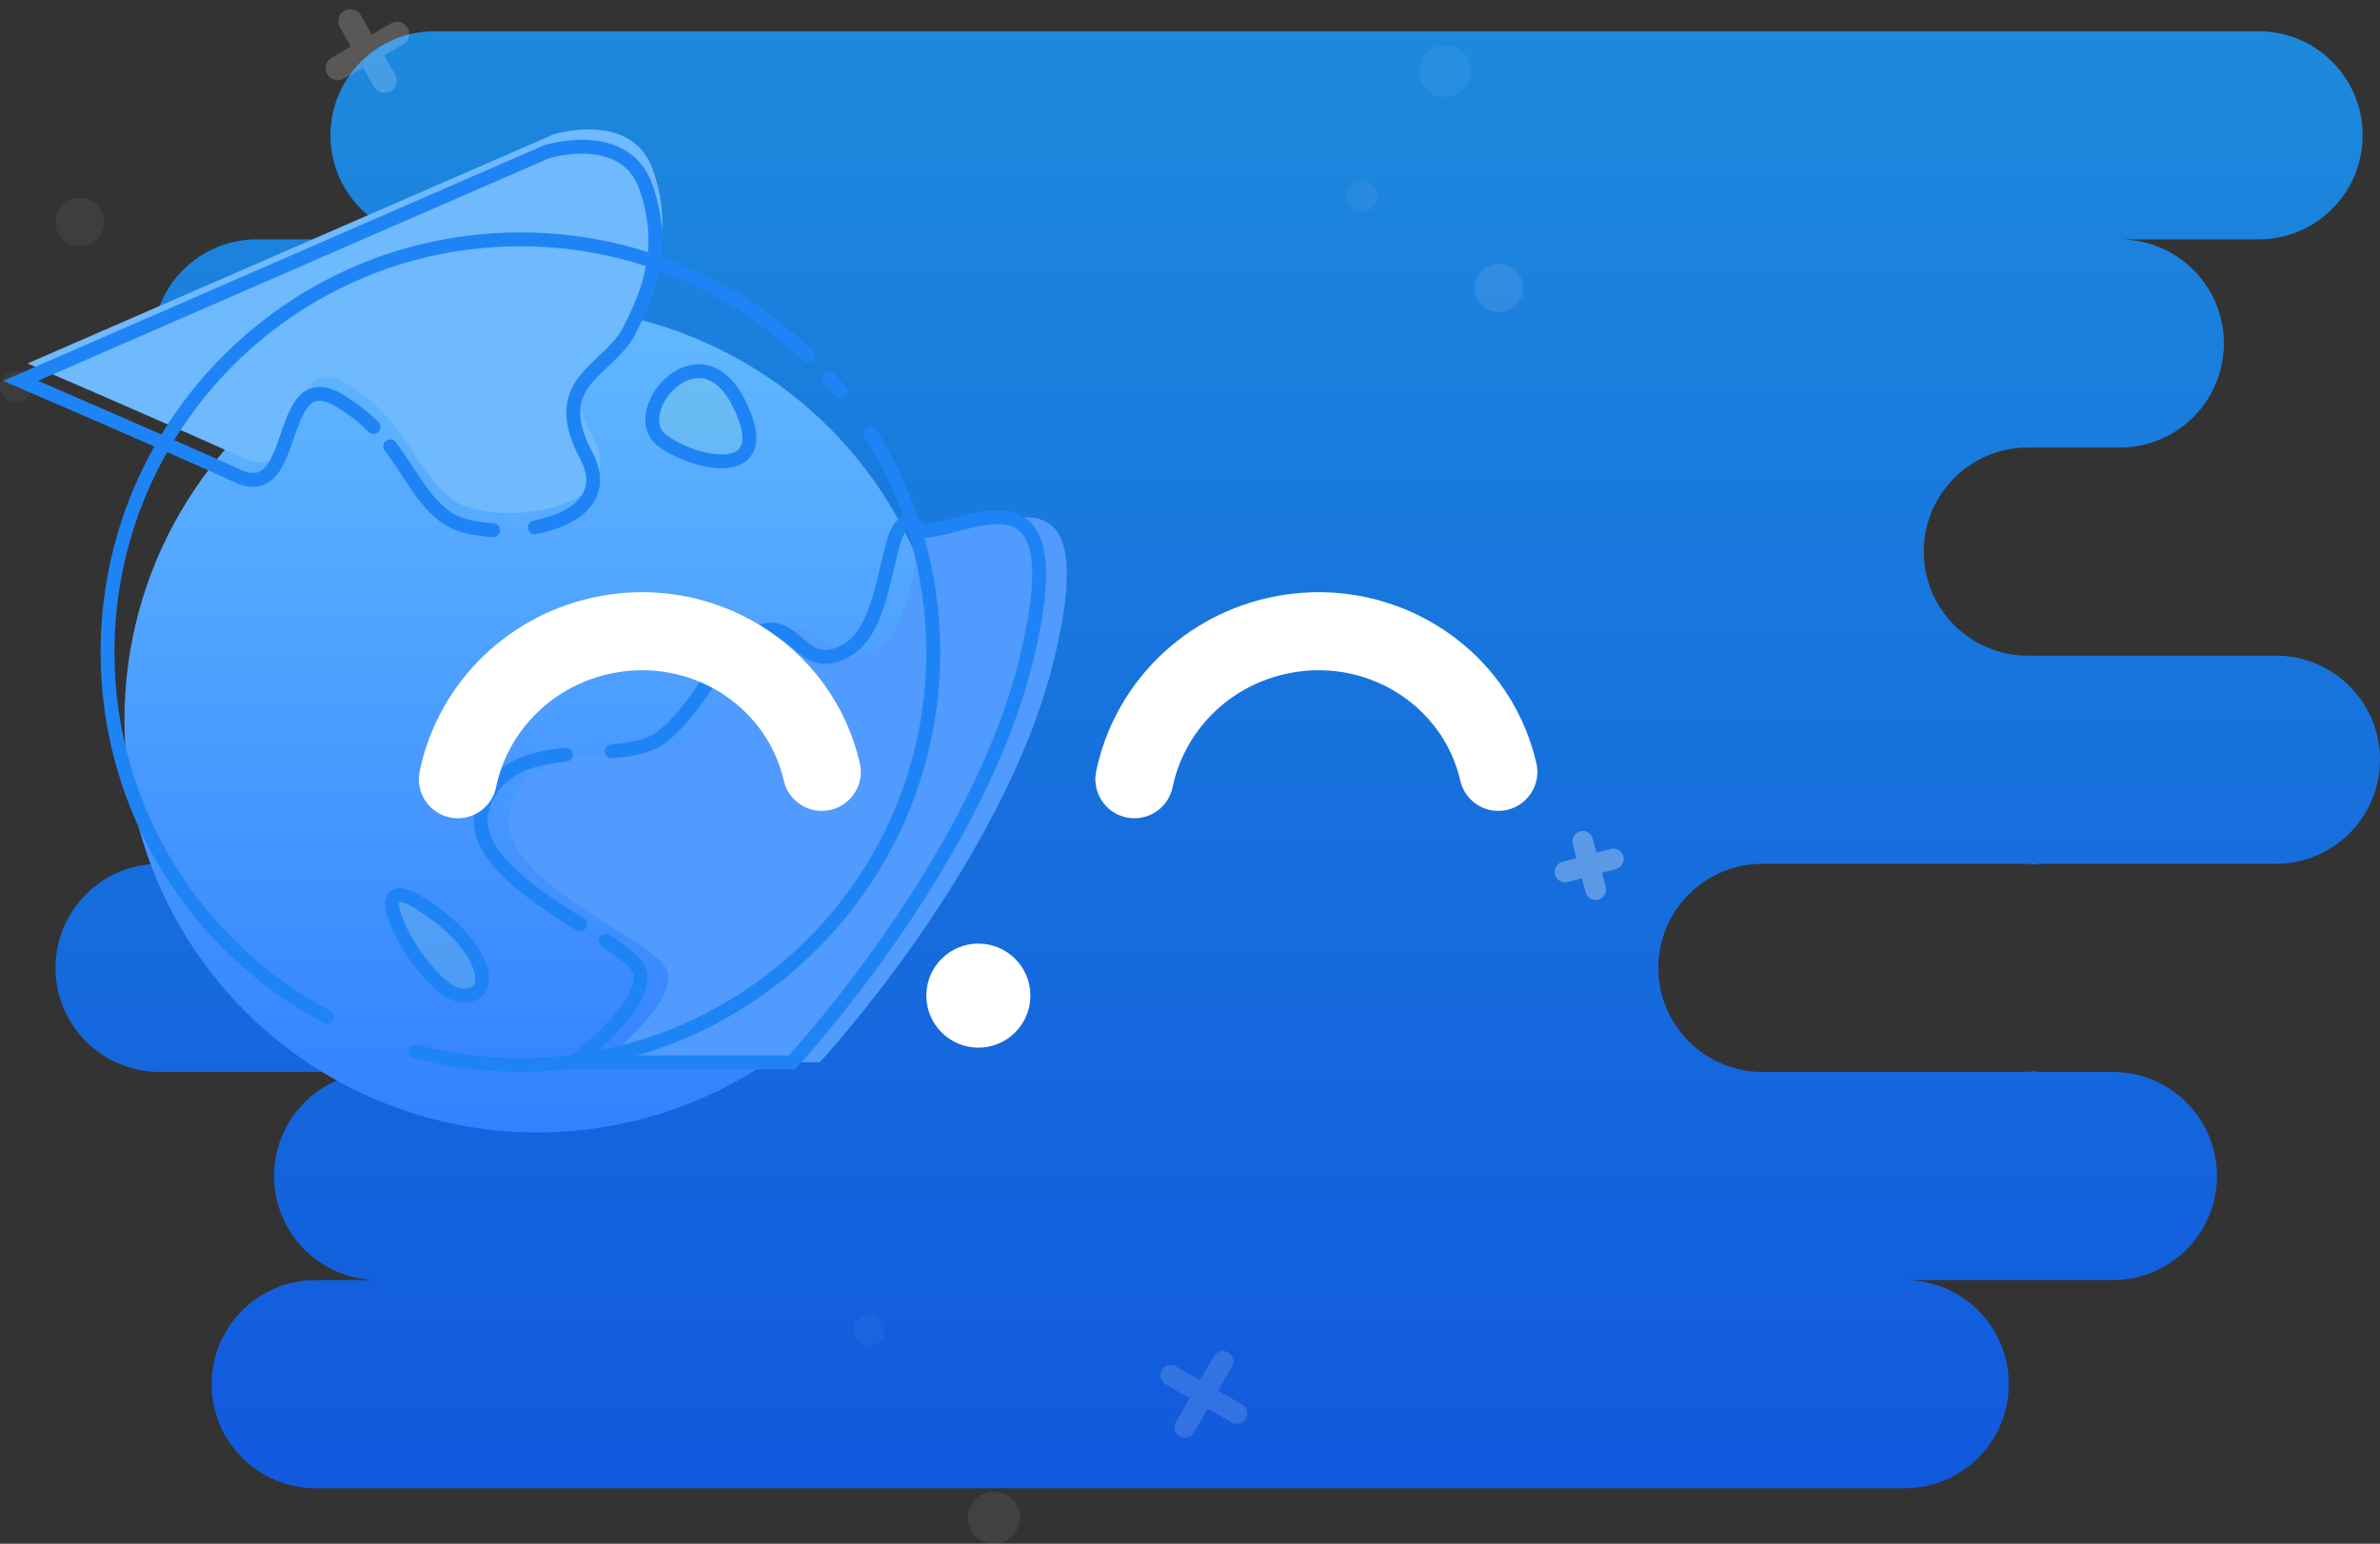 <?xml version="1.0" encoding="UTF-8"?>
<svg width="686px" height="445px" viewBox="0 0 686 445" version="1.1" xmlns="http://www.w3.org/2000/svg" xmlns:xlink="http://www.w3.org/1999/xlink">
    <rect x="0" y="0" width="686" height="445" fill="#333333" stroke="none"/>
    <!-- Generator: Sketch 41.2 (35397) - http://www.bohemiancoding.com/sketch -->
    <title>Artboard</title>
    <desc>Created with Sketch.</desc>
    <defs>
        <linearGradient x1="50%" y1="0%" x2="50%" y2="100%" id="linearGradient-1">
            <stop stop-color="#199BFF" offset="0%"></stop>
            <stop stop-color="#0B61FF" offset="100%"></stop>
        </linearGradient>
        <linearGradient x1="50%" y1="0%" x2="50%" y2="100%" id="linearGradient-2">
            <stop stop-color="#62B8FF" offset="0%"></stop>
            <stop stop-color="#3381FF" offset="100%"></stop>
        </linearGradient>
    </defs>
    <g id="Desktop" stroke="none" stroke-width="1" fill="none" fill-rule="evenodd">
        <g id="Artboard">
            <g id="KoalaEyes">
                <g id="Earth">
                    <path d="M587,249.265 L587,249 L655.998,249 C672.57,249 686,235.569 686,219 C686,202.428 672.568,189 655.998,189 L611.003,189 L584.494,189 C567.929,189 554.5,175.572 554.5,159 C554.5,142.431 567.939,129 584.494,129 L598.997,129 L610.994,129 C627.572,129 641,115.569 641,99 C641,82.428 627.566,69 610.994,69 L436.75,69 L286.499,69 L74.002,69 C57.43,69 44,82.431 44,99 C44,115.572 57.432,129 74.002,129 L129,129 L129,129 L123.002,129 C106.43,129 93,142.431 93,159 C93,175.572 106.432,189 123.002,189 L126.001,189 L129,189 L138.996,189 C155.567,189 169,202.428 169,219 C169,235.569 155.568,249 138.996,249 L90.252,249 L46.002,249 C29.43,249 16,262.431 16,279 C16,295.572 29.432,309 46.002,309 L129,309 L129,309 L109.002,309 C92.43,309 79,322.431 79,339 C79,355.572 92.432,369 109.002,369 L359,369 L608.998,369 C625.57,369 639,355.569 639,339 C639,322.428 625.568,309 608.998,309 L587,309 L587,308.735 C585.691,308.91 584.354,309 582.997,309 L508.003,309 C491.433,309 478,295.572 478,279 C478,262.431 491.438,249 508.003,249 L582.997,249 C584.354,249 585.691,249.09 587,249.265 Z M95.25,39 C95.25,22.431 108.69,9 125.255,9 L650.995,9 C667.566,9 681,22.428 681,39 C681,55.569 667.56,69 650.995,69 L125.255,69 C108.684,69 95.25,55.572 95.25,39 Z M61,399 C61,382.431 74.424,369 90.994,369 L549.006,369 C565.571,369 579,382.428 579,399 C579,415.569 565.576,429 549.006,429 L90.994,429 C74.429,429 61,415.572 61,399 Z" id="Combined-Shape" fill="url(#linearGradient-1)" opacity="0.835"></path>
                    <g id="Additional-Elements" opacity="0.3" fill="#FFFFFF">
                        <circle id="Oval-11" opacity="0.162" cx="416.5" cy="20.5" r="7.5"></circle>
                        <circle id="Oval-11" opacity="0.17" cx="392.5" cy="56.5" r="4.5"></circle>
                        <ellipse id="Oval-11" opacity="0.301" cx="432" cy="83" rx="7" ry="7"></ellipse>
                        <circle id="Oval-11" opacity="0.184" cx="23" cy="64" r="7"></circle>
                        <circle id="Oval-11" opacity="0.15" cx="4.5" cy="111.5" r="4.5"></circle>
                        <g id="Group-23" opacity="0.6" transform="translate(106, 14.5) rotate(-120) translate(-106, -14.5) translate(96, 4)" stroke="#FFFFFF" stroke-width="7" stroke-linecap="round">
                            <path d="M2.38209452e-12,10.325 L19.739,10.325" id="Line"></path>
                            <path d="M-0,10.326 L19.739,10.326" id="Line" transform="translate(9.869, 10.326) rotate(-270) translate(-9.869, -10.326) "></path>
                        </g>
                        <g id="Group-23" opacity="0.464" transform="translate(347, 402) rotate(-330) translate(-347, -402) translate(336, 391)" stroke="#FFFFFF" stroke-width="6" stroke-linecap="round">
                            <path d="M1.8189894e-12,10.97 L21.94,10.97" id="Line"></path>
                            <path d="M-9.51061452e-12,10.97 L21.94,10.97" id="Line" transform="translate(10.97, 10.97) rotate(-270) translate(-10.97, -10.97) "></path>
                        </g>
                        <circle id="Oval-11" opacity="0.224" cx="286.5" cy="437.5" r="7.5"></circle>
                        <circle id="Oval-11" opacity="0.135" cx="250.5" cy="383.5" r="4.5"></circle>
                        <path d="M450.849,249.477 L465.253,249.477" id="Line" stroke="#FFFFFF" stroke-width="6" stroke-linecap="round" transform="translate(458.051, 249.477) rotate(-15) translate(-458.051, -249.477) "></path>
                        <path d="M450.86,249.482 L465.264,249.482" id="Line" stroke="#FFFFFF" stroke-width="6" stroke-linecap="round" transform="translate(458.062, 249.482) rotate(-285) translate(-458.062, -249.482) "></path>
                    </g>
                    <g transform="translate(5, 37)">
                        <g id="Path-12-+-Path-13-Mask">
                            <ellipse id="Oval-15" fill="url(#linearGradient-2)" cx="149.868" cy="170.441" rx="119" ry="119"></ellipse>
                            <path d="M168.297,269.237 C168.297,269.237 190.774,252.132 187.29,242.719 C183.806,233.306 134.577,216.148 142.399,194.826 C150.22,173.504 181.649,184.273 193.227,175.808 C204.805,167.343 209.817,150.87 221.231,145.472 C232.645,140.074 233.883,158.609 247.646,150.072 C261.41,141.534 257.243,103.817 268.519,116.139 C281.774,116.139 313.166,94.096 298.855,152.951 C284.543,211.807 231.291,269.237 231.291,269.237 L168.297,269.237 Z" id="Path-12" fill="#519AFE"></path>
                            <path d="M162.183,229.486 C147.463,220.222 129.433,208.363 134.399,194.826 C138.274,184.26 147.948,181.574 158.129,180.524 M171.297,179.564 C176.897,179.091 181.887,178.25 185.227,175.808 C196.805,167.343 201.817,150.87 213.231,145.472 C224.645,140.074 225.883,158.609 239.646,150.072 C253.41,141.534 249.243,103.817 260.519,116.139 C273.774,116.139 305.166,94.096 290.855,152.951 C276.543,211.807 223.291,269.237 223.291,269.237 L160.297,269.237 L160.297,269.237 C160.297,269.237 182.774,252.132 179.29,242.719 C178.411,240.344 174.62,237.476 169.569,234.173" id="Path-12" stroke="#1E84F5" stroke-width="4" stroke-linecap="round"></path>
                            <path d="M65.587,95.252 C83.462,103.44 76.25,62.877 94.424,73.244 C98.572,75.61 101.885,78.285 104.664,81.096 C106.458,82.91 108.029,84.78 109.458,86.66 C115.515,94.626 119.02,102.756 126.112,107.462 C129.028,109.398 133.823,110.554 139.147,110.84 C143.047,111.05 147.231,110.792 151.167,110.032 C162.785,107.79 172.255,101.169 165.944,89.248 C154.576,67.771 172.466,64.891 178.34,53.386 C184.214,41.882 189.205,29.045 183.154,11.869 C177.104,-5.308 154.576,1.728 154.576,1.728 L2.944,67.771 C2.944,67.771 47.711,87.063 65.587,95.252 Z" id="Path-13" fill="#6FB9FD"></path>
                            <path d="M107.458,91.66 C113.515,99.626 117.02,107.756 124.112,112.462 C127.028,114.398 131.823,115.554 137.147,115.84 M149.167,115.032 C160.785,112.79 170.255,106.169 163.944,94.248 C152.576,72.771 170.466,69.891 176.34,58.386 C182.214,46.882 187.205,34.045 181.154,16.869 C175.104,-0.308 152.576,6.728 152.576,6.728 L0.944,72.771 C0.944,72.771 45.711,92.063 63.587,100.252 L63.587,100.252 C81.462,108.44 74.25,67.877 92.424,78.244 C96.572,80.61 99.885,83.285 102.664,86.096" id="Path-13" stroke="#1E84F5" stroke-width="4" stroke-linecap="round"></path>
                        </g>
                        <path d="M227.768,65.499 C206.351,44.762 177.166,32 145,32 C79.278,32 26,85.278 26,151 C26,196.561 51.605,236.142 89.21,256.138 M114.782,266.129 C124.431,268.655 134.559,270 145,270 C210.722,270 264,216.722 264,151 C264,127.773 257.345,106.1 245.839,87.784 M237.296,75.878 C236.262,74.61 235.203,73.363 234.12,72.139" id="Mask" stroke="#1E84F5" stroke-width="4" stroke-linecap="round"></path>
                        <path d="M186.281,90.316 C197.758,98.086 219.204,100.895 207.716,78.751 C196.227,56.606 174.804,82.546 186.281,90.316 Z" id="Path-13" stroke="#1E84F5" stroke-width="4" fill-opacity="0.2" fill="#97E5C9"></path>
                        <path d="M127.844,249.945 C138.563,251.042 135.67,235.617 116.116,223.428 C96.562,211.24 117.125,248.847 127.844,249.945" id="Path-13" stroke="#1E84F5" stroke-width="4" fill-opacity="0.2" fill="#97E5C9"></path>
                    </g>
                </g>
                <g transform="translate(132, 182)">
                    <ellipse id="Combined-Shape" fill="#FFFFFF" cx="150" cy="105" rx="15" ry="15"></ellipse>
                    <path d="M105.023,42.62 C100.952,22.909 85.522,6.276 64.266,1.369 C35.374,-5.301 6.659,12.218 0.129,40.5" id="Path" stroke="#FFFFFF" stroke-width="22.5" stroke-linecap="round" transform="translate(52.5, 21.187) scale(-1, 1) translate(-52.5, -21.187) "></path>
                    <path d="M194.977,42.62 C199.048,22.909 214.478,6.276 235.734,1.369 C264.626,-5.301 293.341,12.218 299.871,40.5" id="Path" stroke="#FFFFFF" stroke-width="22.5" stroke-linecap="round"></path>
                </g>
            </g>
        </g>
    </g>
</svg>